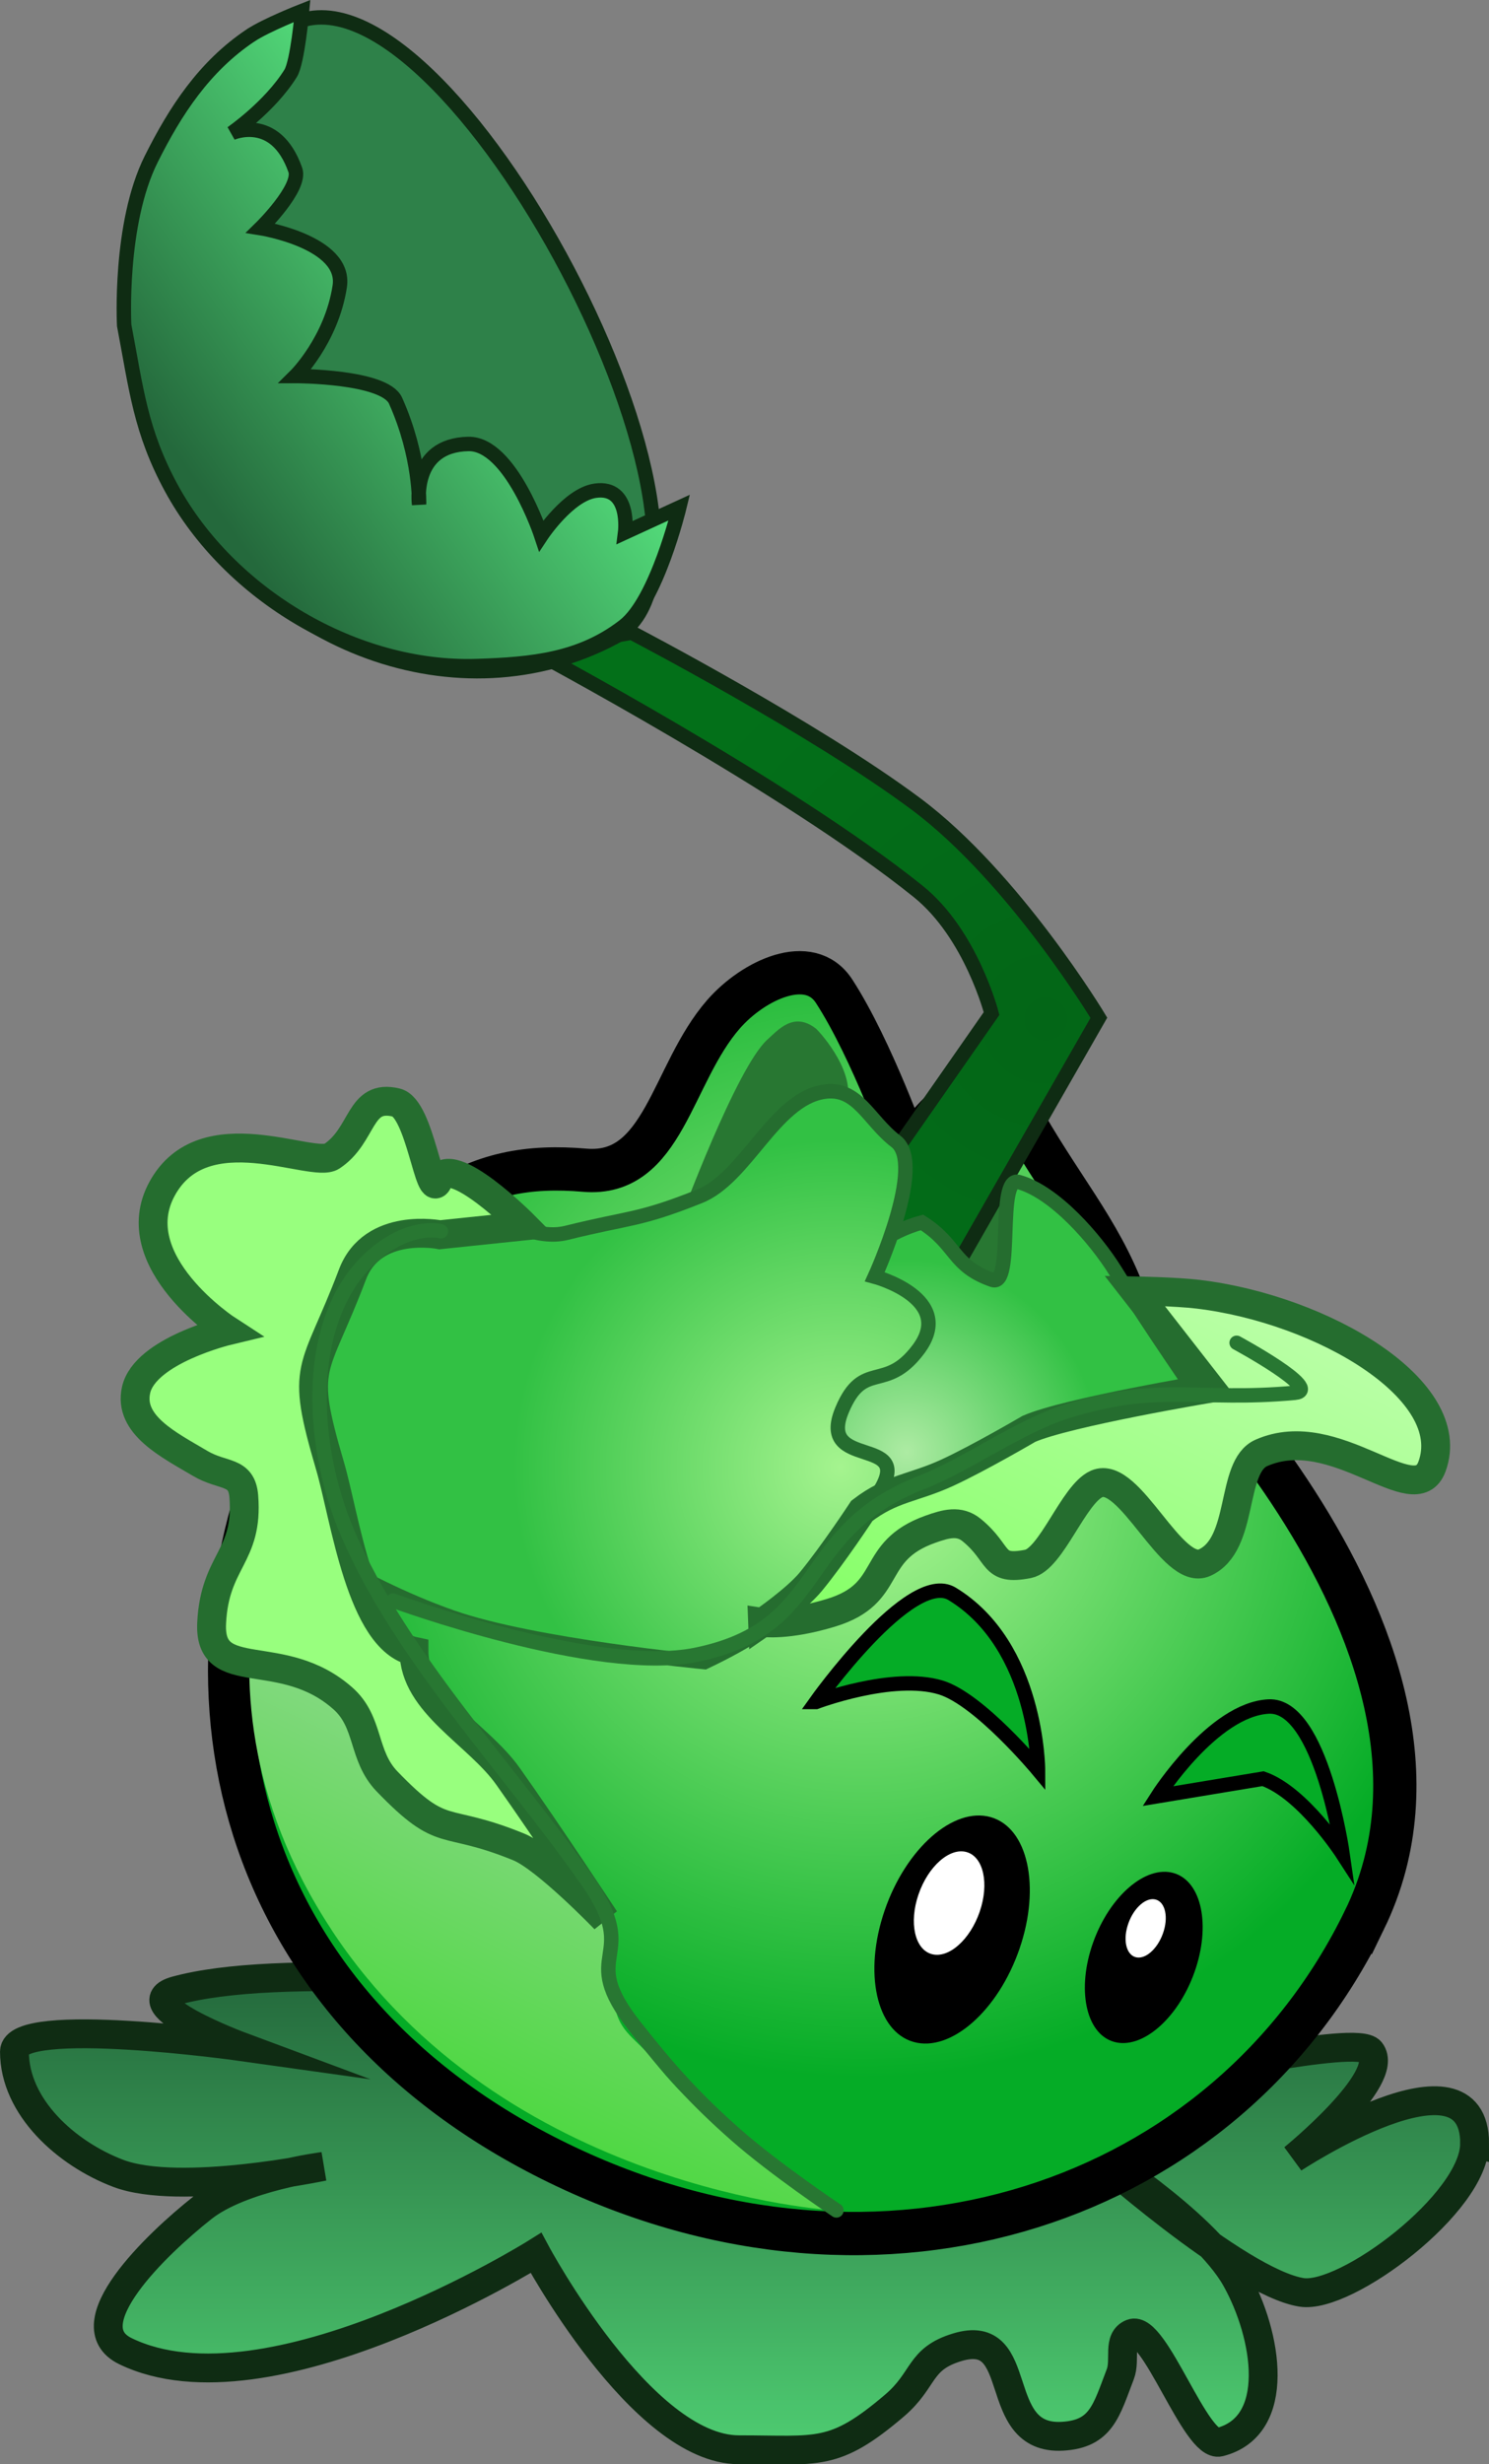 <svg version="1.1" xmlns="http://www.w3.org/2000/svg" xmlns:xlink="http://www.w3.org/1999/xlink" width="51.62" height="85.367" viewBox="0,0,51.62,85.367"><rect x="0" y="0" width="51.62" height="85.367" fill="#808080" stroke="none"/><defs><linearGradient x1="240.194" y1="191.005" x2="240.194" y2="207.408" gradientUnits="userSpaceOnUse" id="color-1"><stop offset="0" stop-color="#24693c"/><stop offset="1" stop-color="#4ecc71"/></linearGradient><radialGradient cx="244.308" cy="173.391" r="21.123" gradientUnits="userSpaceOnUse" id="color-2"><stop offset="0" stop-color="#b3fa98"/><stop offset="1" stop-color="#05ac26"/></radialGradient><radialGradient cx="250.638" cy="157.826" r="14.999" gradientUnits="userSpaceOnUse" id="color-3"><stop offset="0" stop-color="#036617"/><stop offset="1" stop-color="#037019"/></radialGradient><radialGradient cx="245.802" cy="172.826" r="6.679" gradientUnits="userSpaceOnUse" id="color-4"><stop offset="0" stop-color="#adeba3"/><stop offset="1" stop-color="#32c144"/></radialGradient><linearGradient x1="237.714" y1="178.446" x2="229.933" y2="194.457" gradientUnits="userSpaceOnUse" id="color-5"><stop offset="0" stop-color="#a8d9ab"/><stop offset="1" stop-color="#50d844"/></linearGradient><radialGradient cx="243.509" cy="173.342" r="11.331" gradientUnits="userSpaceOnUse" id="color-6"><stop offset="0" stop-color="#a5f48f"/><stop offset="1" stop-color="#32c144"/></radialGradient><linearGradient x1="256.847" y1="166.939" x2="249.148" y2="182.782" gradientUnits="userSpaceOnUse" id="color-7"><stop offset="0" stop-color="#baffa7"/><stop offset="1" stop-color="#82ff63"/></linearGradient><linearGradient x1="231.349" y1="131.789" x2="221.11" y2="139.132" gradientUnits="userSpaceOnUse" id="color-8"><stop offset="0" stop-color="#53db7a"/><stop offset="1" stop-color="#24693c"/></linearGradient></defs><g transform="translate(-214.384,-122.528)"><g data-paper-data="{&quot;isPaintingLayer&quot;:true}" fill="none" fill-rule="nonzero" stroke="none" stroke-width="none" stroke-linecap="none" stroke-linejoin="miter" stroke-miterlimit="10" stroke-dasharray="" stroke-dashoffset="0" font-family="none" font-weight="none" font-size="none" text-anchor="none" style="mix-blend-mode: normal"><path d="M265.504,196.789c0,2.052 -4.462,5.397 -5.999,5.152c-2.211,-0.353 -7.336,-4.944 -7.336,-4.944c0,0 3.947,2.479 5.064,4.472c1.097,1.958 1.606,5.111 -0.57,5.66c-0.819,0.206 -2.26,-4.08 -3.043,-3.765c-0.511,0.206 -0.201,0.9 -0.399,1.414c-0.485,1.261 -0.655,2.071 -2.004,2.147c-2.549,0.145 -1.212,-3.825 -3.654,-3.08c-1.34,0.408 -1.108,1.115 -2.174,2.022c-2.097,1.785 -2.633,1.527 -5.388,1.527c-3.378,0 -7.034,-6.82 -7.034,-6.82c0,0 -9.279,5.804 -14.233,3.405c-1.853,-0.897 1.054,-3.694 2.67,-4.97c1.364,-1.078 4.189,-1.431 4.189,-1.431c0,0 -4.978,1.047 -7.108,0.241c-1.798,-0.681 -3.6,-2.294 -3.6,-4.217c0,-1.279 7.866,-0.175 7.866,-0.175c0,0 -3.962,-1.474 -2.27,-1.938c6.912,-1.899 31.59,2.377 33.86,2.865c0.757,0.163 7.08,-1.37 7.557,-0.76c0.731,0.934 -2.675,3.708 -2.675,3.708c0,0 6.284,-4.136 6.284,-0.512z" data-paper-data="{&quot;origPos&quot;:null}" fill="url(#color-1)" stroke="#0f2c13" stroke-width="1" stroke-linecap="butt"/><path d="M226.361,166.064l1.209,-2.488l2.239,1.088l-1.209,2.488z" data-paper-data="{&quot;origPos&quot;:null,&quot;origRot&quot;:0}" fill="#1c5324" stroke="none" stroke-width="0" stroke-linecap="butt"/><path d="M261.689,189.032c-4.779,9.835 -16.744,13.876 -27.942,8.434c-11.199,-5.442 -13.932,-16.626 -9.152,-26.46c3.34,-6.873 6.253,-8.269 10.055,-7.939c2.753,0.239 3,-3.325 4.818,-5.405c1.03,-1.178 2.98,-2.108 3.832,-0.796c1.313,2.021 2.561,5.552 2.561,5.552c0,0 2.491,-3.811 3.779,-1.46c1.446,2.641 2.846,4.118 3.738,6.515c0,0 13.091,11.726 8.312,21.56z" data-paper-data="{&quot;origPos&quot;:null,&quot;origRot&quot;:0}" fill="url(#color-2)" stroke="#000000" stroke-width="1.5" stroke-linecap="butt"/><path d="M249.73,190.031c-0.738,2.151 -2.384,3.599 -3.675,3.235c-1.292,-0.364 -1.741,-2.403 -1.003,-4.554c0.738,-2.151 2.384,-3.599 3.675,-3.235c1.292,0.364 1.741,2.403 1.003,4.554z" data-paper-data="{&quot;origPos&quot;:null,&quot;origRot&quot;:0}" fill="#000000" stroke="none" stroke-width="0" stroke-linecap="butt"/><path d="M255.791,190.856c-0.576,1.613 -1.829,2.689 -2.798,2.403c-0.97,-0.286 -1.289,-1.826 -0.713,-3.439c0.576,-1.613 1.829,-2.689 2.798,-2.403c0.97,0.286 1.289,1.826 0.713,3.439z" data-paper-data="{&quot;origPos&quot;:null,&quot;origRot&quot;:0}" fill="#000000" stroke="none" stroke-width="0" stroke-linecap="butt"/><path d="M245.904,163.362c0.731,-0.914 2.604,-0.579 2.605,-0.556c0.929,0.237 0.929,0.704 0.898,1.185c-0.091,1.444 2.366,6.129 2.366,6.129c0,0 -7.321,-4.943 -5.869,-6.759z" data-paper-data="{&quot;origPos&quot;:null,&quot;index&quot;:null,&quot;origRot&quot;:0}" fill="#287732" stroke="none" stroke-width="0" stroke-linecap="butt"/><path d="M240.74,169.131l8.019,-11.491c0,0 -0.707,-2.754 -2.543,-4.23c-4.544,-3.652 -13.413,-8.365 -13.413,-8.365l3.479,-0.6c0,0 6.316,3.294 9.86,5.937c3.408,2.542 6.337,7.405 6.337,7.405l-9.786,17.08z" data-paper-data="{&quot;origPos&quot;:null,&quot;origRot&quot;:0}" fill="url(#color-3)" stroke="#0f2c13" stroke-width="0.5" stroke-linecap="butt"/><path d="M240.85,173.983c0,0 0.898,-7.875 5.496,-9.107c1.221,0.77 1.049,1.503 2.44,1.99c0.77,0.269 0.125,-3.608 0.911,-3.391c1.253,0.346 2.673,1.983 3.358,3.088c1.218,1.964 2.935,4.428 2.935,4.428c0,0 -2.513,2.7 -6.925,3.882c-2.61,0.699 -8.216,-0.889 -8.216,-0.889z" data-paper-data="{&quot;origPos&quot;:null,&quot;origRot&quot;:0}" fill="url(#color-4)" stroke="#256d2f" stroke-width="0.5" stroke-linecap="butt"/><path d="M248.348,188.754c-0.335,0.976 -1.081,1.633 -1.667,1.468c-0.586,-0.165 -0.79,-1.09 -0.455,-2.066c0.335,-0.976 1.081,-1.633 1.667,-1.468c0.586,0.165 0.79,1.09 0.455,2.066z" data-paper-data="{&quot;origPos&quot;:null,&quot;origRot&quot;:0}" fill="#ffffff" stroke="none" stroke-width="0" stroke-linecap="butt"/><path d="M254.7,189.508c-0.196,0.55 -0.624,0.917 -0.954,0.819c-0.331,-0.098 -0.44,-0.623 -0.243,-1.173c0.196,-0.55 0.624,-0.917 0.954,-0.819c0.331,0.098 0.44,0.623 0.243,1.173z" data-paper-data="{&quot;origPos&quot;:null,&quot;origRot&quot;:0}" fill="#ffffff" stroke="none" stroke-width="0" stroke-linecap="butt"/><path d="M237.955,164.807c0,0 1.959,-5.306 3.037,-6.27c0.36,-0.321 0.902,-0.971 1.663,-0.387c0.019,-0.013 1.369,1.397 1.102,2.536c-0.531,2.263 -0.432,0.662 -0.432,0.662z" data-paper-data="{&quot;origPos&quot;:null,&quot;origRot&quot;:0}" fill="#287732" stroke="none" stroke-width="0" stroke-linecap="butt"/><path d="M242.67,181.488c0,0 3.283,-4.618 4.721,-3.745c2.968,1.801 2.978,6.095 2.978,6.095c0,0 -2.03,-2.441 -3.369,-2.85c-1.666,-0.508 -4.329,0.5 -4.329,0.5z" data-paper-data="{&quot;origPos&quot;:null,&quot;origRot&quot;:0}" fill="#05ac26" stroke="#000000" stroke-width="0.5" stroke-linecap="butt"/><path d="M254.515,184.752c0,0 1.917,-3.006 3.849,-3.106c1.822,-0.094 2.565,5.107 2.565,5.107c0,0 -1.379,-2.13 -2.758,-2.607z" data-paper-data="{&quot;origPos&quot;:null,&quot;index&quot;:null,&quot;origRot&quot;:0}" fill="#05ac26" stroke="#000000" stroke-width="0.5" stroke-linecap="butt"/><path d="M225.878,189.382c-5.955,-9.046 -0.739,-17.046 -0.739,-17.046c0,0 0.624,2.879 1.599,4.692c1.693,3.149 3.481,4.914 5.456,7.895c0.688,1.038 2.553,2.304 3.085,3.43c0.574,1.214 0.201,2.324 0.417,3.65c0.157,0.96 0.778,1.154 1.367,1.929c1.975,2.593 6.213,5.168 6.213,5.168c0,0 -11.444,-0.67 -17.399,-9.716z" data-paper-data="{&quot;origPos&quot;:null,&quot;origRot&quot;:0}" fill="url(#color-5)" stroke="#287732" stroke-width="0" stroke-linecap="butt"/><path d="M223.673,175.221c0,0 0.123,-7.123 3.056,-9.916c2.932,-2.793 5.202,0.451 7.303,-0.07c2.207,-0.547 2.491,-0.419 4.602,-1.263c1.612,-0.645 2.58,-3.336 4.293,-3.619c1.188,-0.196 1.558,0.985 2.516,1.716c1.046,0.798 -0.732,4.687 -0.732,4.687c0,0 2.835,0.759 1.506,2.523c-1.145,1.52 -1.899,0.335 -2.638,2.089c-0.89,2.111 2.506,0.855 1.309,2.809c-1.858,3.032 -2.863,4.41 -6.077,5.931c0,0 -5.932,-0.561 -8.753,-1.55c-3.406,-1.194 -6.384,-3.338 -6.384,-3.338z" data-paper-data="{&quot;origPos&quot;:null,&quot;origRot&quot;:0}" fill="url(#color-6)" stroke="#256d2f" stroke-width="0.5" stroke-linecap="butt"/><path d="M221.721,178.751c0.109,-2.173 1.281,-2.284 1.115,-4.382c-0.072,-0.916 -0.723,-0.676 -1.512,-1.145c-1.075,-0.638 -2.499,-1.33 -2.221,-2.548c0.311,-1.365 3.195,-2.055 3.195,-2.055c0,0 -3.683,-2.381 -2.292,-4.917c1.443,-2.63 5.215,-0.678 5.879,-1.118c1.118,-0.741 0.933,-2.179 2.237,-1.863c0.838,0.203 1.152,3.504 1.456,2.697c0.393,-1.045 2.992,1.576 2.992,1.576l-2.938,0.307c0,0 -2.33,-0.468 -3.029,1.377c-1.33,3.511 -1.839,3.025 -0.779,6.627c0.524,1.779 1.066,6.044 2.913,6.428c0.006,1.815 2.208,2.849 3.258,4.329c1.365,1.923 3.359,4.951 3.359,4.951c0,0 -2.044,-2.12 -2.988,-2.505c-2.667,-1.088 -2.565,-0.197 -4.565,-2.27c-0.861,-0.893 -0.599,-2.048 -1.526,-2.872c-2.114,-1.879 -4.663,-0.441 -4.554,-2.614z" data-paper-data="{&quot;origPos&quot;:null,&quot;origRot&quot;:0}" fill="#98ff7e" stroke="#256d2f" stroke-width="1" stroke-linecap="butt"/><path d="M240.821,178.736c0,0 1.166,-0.8 1.673,-1.416c0.781,-0.949 1.77,-2.454 1.77,-2.454c1.045,-0.802 1.779,-0.773 2.975,-1.326c1.095,-0.506 2.813,-1.512 2.813,-1.512c1.312,-0.577 6.299,-1.409 6.299,-1.409l-2.63,-3.372c0,0 1.438,0.025 2.194,0.116c4.328,0.52 9.086,3.326 8.112,5.971c-0.594,1.613 -3.335,-1.61 -5.915,-0.474c-1.088,0.479 -0.572,3.169 -1.966,3.801c-1.139,0.516 -2.595,-3.229 -3.741,-2.728c-0.807,0.353 -1.572,2.616 -2.383,2.773c-1.283,0.249 -0.94,-0.348 -1.954,-1.174c-0.432,-0.352 -0.899,-0.216 -1.424,-0.03c-2.166,0.768 -1.243,2.221 -3.441,2.893c-1.539,0.47 -2.382,0.339 -2.382,0.339z" data-paper-data="{&quot;origPos&quot;:null,&quot;origRot&quot;:0}" fill="url(#color-7)" stroke="#256d2f" stroke-width="1" stroke-linecap="butt"/><path d="M257.255,169.046c0,0 3.028,1.638 2.018,1.732c-3.35,0.311 -4.714,-0.364 -7.922,0.648c-1.642,0.518 -3.425,1.835 -5.029,2.462c-4.395,1.717 -3.191,5.026 -7.814,5.967c-3.462,0.705 -10.497,-1.877 -10.497,-1.877" data-paper-data="{&quot;origPos&quot;:null,&quot;origRot&quot;:0}" fill="none" stroke="#287732" stroke-width="0.5" stroke-linecap="round"/><path d="M243.381,199.102c0,0 -2.133,-1.427 -3.472,-2.605c-1.438,-1.265 -2.329,-2.268 -3.516,-3.771c-2.06,-2.609 0.274,-2.283 -1.626,-5.011c-2.692,-3.865 -6.44,-7.719 -8.316,-12.039c-1.384,-3.188 -1.593,-7.899 1.192,-9.906c1.161,-0.837 2.026,-0.586 2.026,-0.586" data-paper-data="{&quot;origPos&quot;:null,&quot;origRot&quot;:0}" fill="none" stroke="#287732" stroke-width="0.5" stroke-linecap="round"/><path d="M235.652,144.622c-5.337,2.81 -12.167,0.334 -15.254,-5.53c-3.088,-5.864 -1.264,-12.896 4.073,-15.706c5.337,-2.81 16.518,18.426 11.181,21.236z" data-paper-data="{&quot;origPos&quot;:null,&quot;origRot&quot;:0}" fill="#2e8149" stroke="#0f2c13" stroke-width="0.5" stroke-linecap="butt"/><path d="M223.068,123.757c0.535,-0.358 1.789,-0.849 1.789,-0.849c0,0 -0.157,1.775 -0.397,2.16c-0.718,1.155 -2.046,2.072 -2.046,2.072c0,0 1.514,-0.689 2.207,1.275c0.22,0.625 -1.201,2.016 -1.201,2.016c0,0 2.978,0.476 2.742,2.018c-0.286,1.87 -1.539,3.106 -1.539,3.106c0,0 3.089,-0.004 3.474,0.854c0.87,1.941 0.815,3.588 0.815,3.588c0,0 -0.285,-2.051 1.708,-2.089c1.469,-0.028 2.529,3.177 2.529,3.177c0,0 0.945,-1.431 1.879,-1.558c1.235,-0.169 1.027,1.446 1.027,1.446l1.878,-0.862c0,0 -0.779,3.222 -1.911,4.099c-1.511,1.173 -3.191,1.329 -5.103,1.392c-4.207,0.139 -8.582,-2.467 -10.594,-6.164c-1.072,-1.97 -1.216,-3.435 -1.636,-5.638c0,0 -0.188,-3.511 0.938,-5.762c0.837,-1.673 1.836,-3.206 3.44,-4.281z" data-paper-data="{&quot;origPos&quot;:null,&quot;origRot&quot;:0}" fill="url(#color-8)" stroke="#0f2c13" stroke-width="0.5" stroke-linecap="butt"/></g></g></svg>